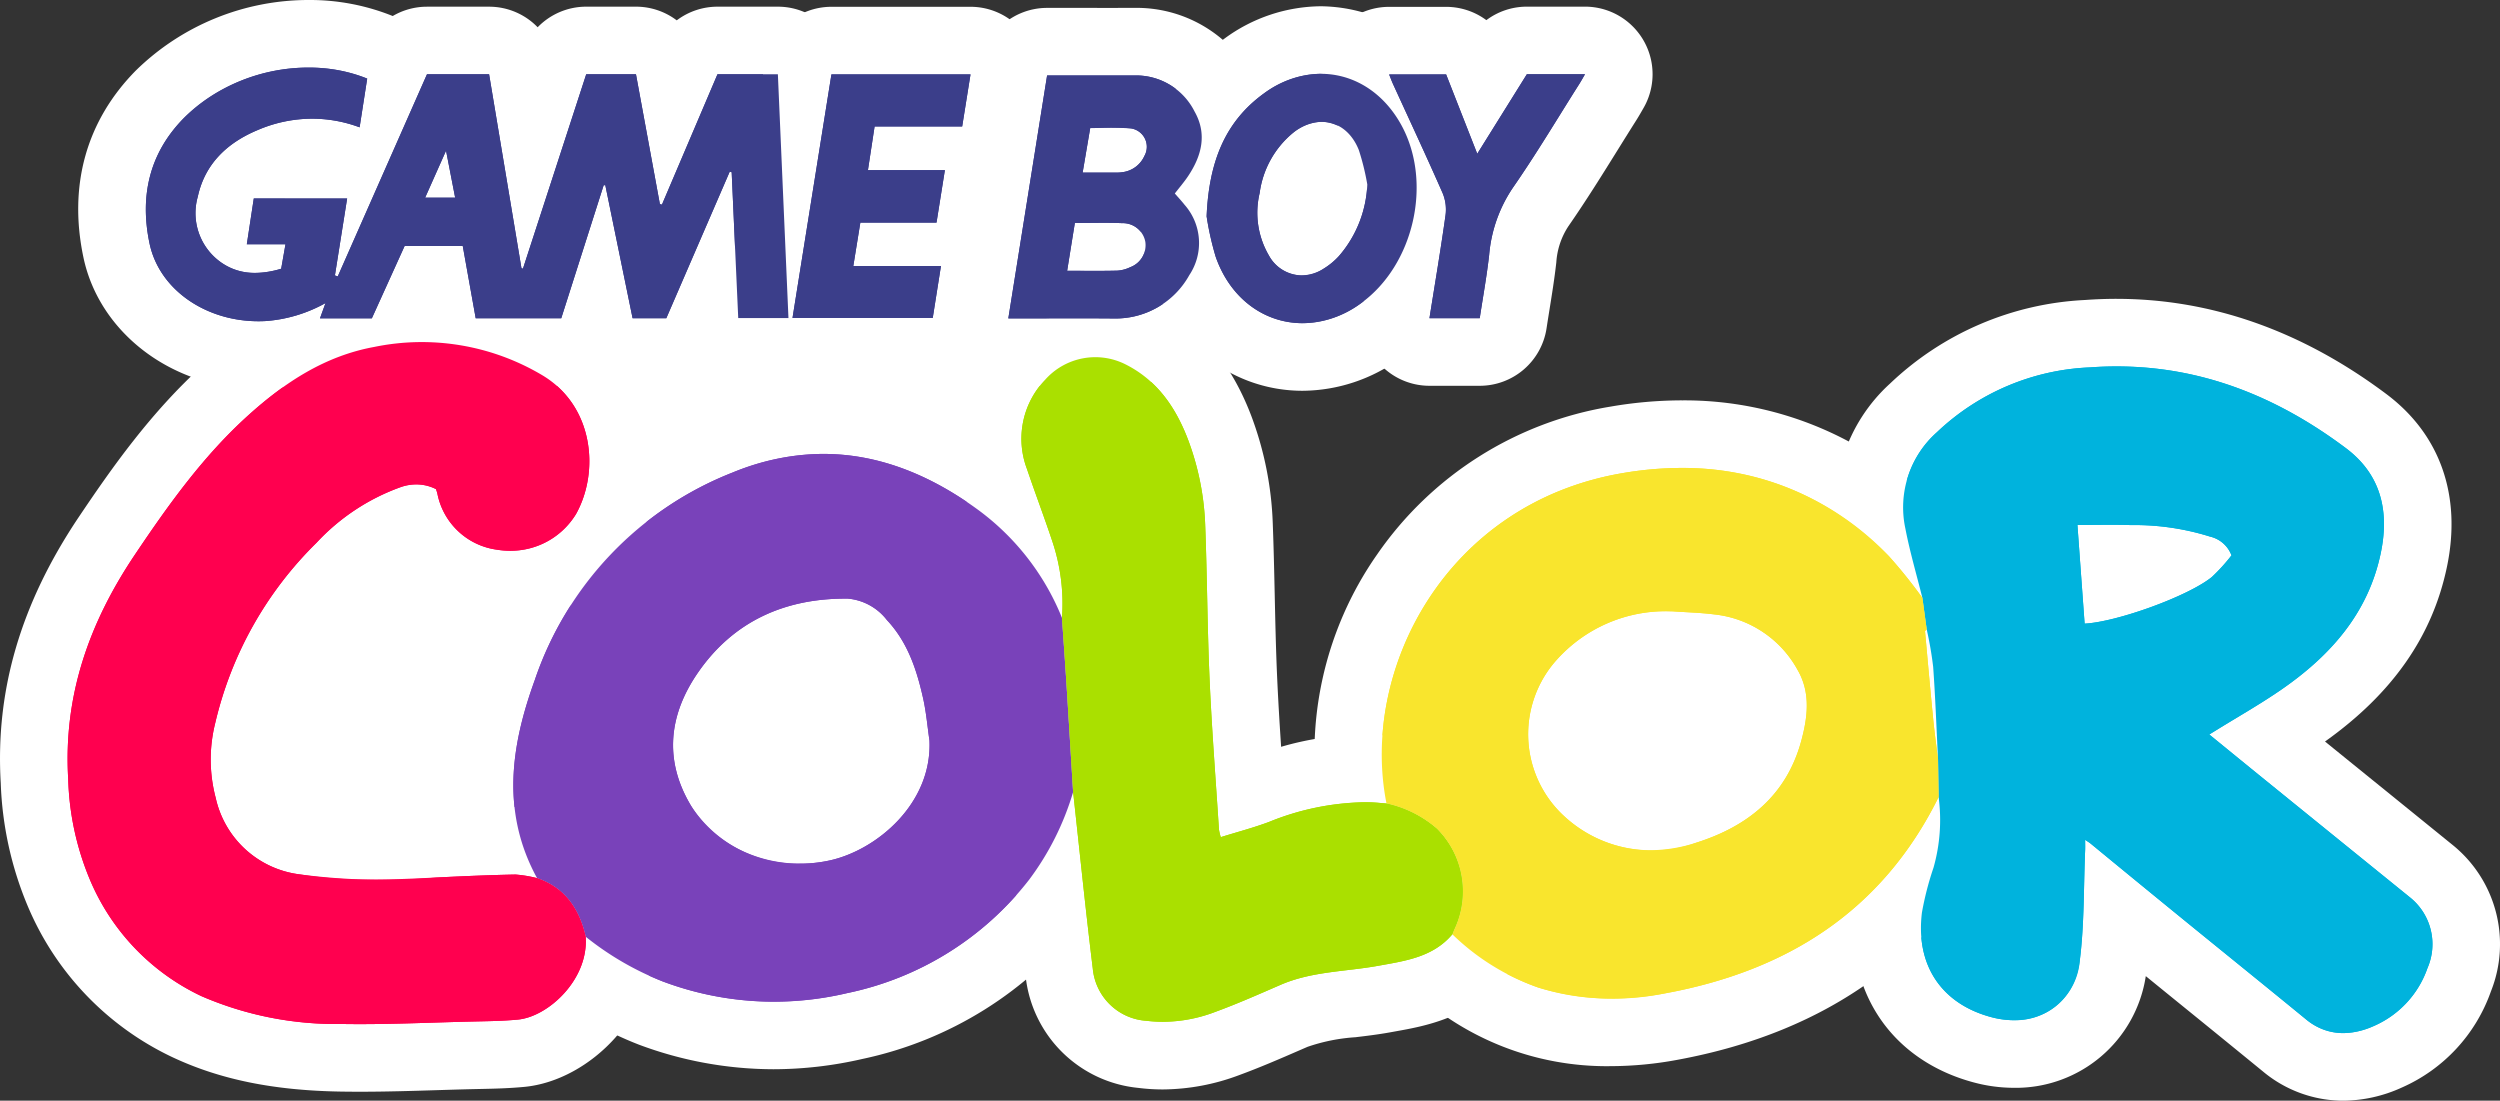 <?xml version="1.0" encoding="UTF-8" standalone="no"?>
<svg
   id="Layer_1"
   data-name="Layer 1"
   viewBox="0 0 258.932 114"
   version="1.1"
   sodipodi:docname="gbc.svg"
   width="258.932"
   height="114"
   inkscape:version="1.1 (c68e22c387, 2021-05-23)"
   xmlns:inkscape="http://www.inkscape.org/namespaces/inkscape"
   xmlns:sodipodi="http://sodipodi.sourceforge.net/DTD/sodipodi-0.dtd"
   xmlns="http://www.w3.org/2000/svg"
   xmlns:svg="http://www.w3.org/2000/svg"
   xmlns:rdf="http://www.w3.org/1999/02/22-rdf-syntax-ns#"
   xmlns:cc="http://creativecommons.org/ns#"
   xmlns:dc="http://purl.org/dc/elements/1.1/">
  <rect x="0" y="0" width="258.932" height="114" fill="#333333" stroke="none"/>
  <defs
     id="defs92" />
  <sodipodi:namedview
     id="namedview90"
     pagecolor="#ffffff"
     bordercolor="#666666"
     borderopacity="1.0"
     inkscape:pageshadow="2"
     inkscape:pageopacity="0.0"
     inkscape:pagecheckerboard="0"
     showgrid="false"
     fit-margin-top="0"
     fit-margin-left="0"
     fit-margin-right="0"
     fit-margin-bottom="0"
     inkscape:zoom="1.113"
     inkscape:cx="129.82929"
     inkscape:cy="56.603774"
     inkscape:window-width="1920"
     inkscape:window-height="1138"
     inkscape:window-x="-8"
     inkscape:window-y="-8"
     inkscape:window-maximized="1"
     inkscape:current-layer="Layer_1" />
  <title
     id="title2">logo</title>
  <g
     id="Layer_2"
     data-name="Layer 2"
     transform="translate(-370.548,4.4355588e-4)">
    <rect
       x="395.165"
       y="55.759"
       width="27"
       height="34"
       fill="#ffffff"
       id="rect4" />
    <rect
       x="433.165"
       y="64.759"
       width="32"
       height="20"
       fill="#ffffff"
       id="rect6" />
    <rect
       x="434.165"
       y="30.759"
       width="42"
       height="26"
       fill="#ffffff"
       id="rect8" />
    <rect
       x="533.165"
       y="66.759"
       width="25"
       height="17"
       fill="#ffffff"
       id="rect10" />
  </g>
  <path
     d="m 46.198,15.605 c 0.35,1.803 0.642,3.31 0.944,4.865 h -3.11 c 0.699,-1.571 1.373,-3.084 2.165,-4.865 m -0.003,-7 a 7,7 0 0 0 -6.392,4.154 l -0.825,1.853 -1.34,3.012 a 7,7 0 0 0 6.395,9.846 h 3.11 a 7,7 0 0 0 6.872,-8.334 l -0.303,-1.559 -0.642,-3.306 a 7.003,7.003 0 0 0 -6.875,-5.666 z"
     fill="#ffffff"
     id="path13" />
  <path
     d="m 87.559,62.001 c 0.091,0 0.183,4.9e-4 0.275,0.002 a 5.758,5.758 0 0 1 4.033,2.227 c 2.143,2.284 3.083,5.144 3.745,8.105 0.32,1.432 0.444,2.907 0.656,4.363 0.29,6.53 -5.455,11.337 -10.3,12.414 a 14.229,14.229 0 0 1 -3.089,0.338 13.144,13.144 0 0 1 -11.307,-5.995 c -2.847,-4.746 -2.279,-9.449 0.72,-13.792 3.65,-5.284 8.938,-7.661 15.267,-7.661 m 0,-7 c -8.929,0 -16.2,3.694 -21.027,10.683 -4.757,6.887 -5.099,14.477 -0.964,21.371 a 20.102,20.102 0 0 0 17.31,9.394 21.265,21.265 0 0 0 4.609,-0.505 c 8.1,-1.801 16.215,-9.609 15.774,-19.557 a 6.989,6.989 0 0 0 -0.067,-0.701 c -0.06,-0.409 -0.111,-0.821 -0.163,-1.232 -0.139,-1.097 -0.296,-2.339 -0.588,-3.646 a 23.521,23.521 0 0 0 -5.472,-11.369 c -1.017,-1.084 -4.113,-4.383 -9.062,-4.436 l -0.35,-0.002 z"
     fill="#ffffff"
     id="path15" />
  <path
     d="m 199.552,65.175 a 37.797,37.797 0 0 1 0.672,3.889 c 0.23,3.199 0.343,6.406 0.504,9.61 -0.17,-1.409 -0.366,-2.815 -0.506,-4.227 -0.298,-3.016 -0.569,-6.035 -0.84,-9.053 -0.006,-0.067 0.111,-0.145 0.17,-0.218 m 1.8e-4,-7 a 7.002,7.002 0 0 0 -5.06,2.163 7.156,7.156 0 0 0 -2.083,5.683 l 0.031,0.342 c 0.258,2.871 0.525,5.84 0.815,8.773 0.105,1.067 0.236,2.101 0.363,3.1 0.054,0.426 0.108,0.852 0.159,1.278 a 7.001,7.001 0 0 0 6.942,6.16 q 0.299,0 0.603,-0.026 a 7,7 0 0 0 6.396,-7.325 q -0.068,-1.364 -0.129,-2.729 c -0.105,-2.291 -0.214,-4.661 -0.384,-7.032 a 26.532,26.532 0 0 0 -0.56,-3.591 c -0.071,-0.342 -0.142,-0.684 -0.204,-1.027 a 7.002,7.002 0 0 0 -6.891,-5.768 z"
     fill="#ffffff"
     id="path17" />
  <path
     d="m 115.517,13.221 a 14.566,14.566 0 0 1 1.622,0.078 1.927,1.927 0 0 1 1.389,2.855 2.882,2.882 0 0 1 -2.325,1.685 2.942,2.942 0 0 1 -0.522,0.036 c -0.084,0 -0.167,-0.001 -0.251,-0.001 l -0.027,6e-5 c -0.49,0.002 -0.98,0.002 -1.478,0.002 -0.583,0 -1.176,-6.1e-4 -1.793,-6.1e-4 0.273,-1.603 0.528,-3.106 0.784,-4.61 0.885,0 1.75,-0.044 2.601,-0.044 m 0,-7 c -0.481,0 -0.965,0.012 -1.454,0.024 -0.378,0.01 -0.76,0.02 -1.147,0.02 a 7,7 0 0 0 -6.901,5.827 l -0.044,0.257 -0.74,4.353 a 7,7 0 0 0 6.901,8.173 l 0.919,3.1e-4 0.874,3e-4 1.5,-0.002 0.082,4.3e-4 0.173,7.3e-4 a 10.138,10.138 0 0 0 9.268,-5.931 9.257,9.257 0 0 0 -0.413,-8.296 8.681,8.681 0 0 0 -6.617,-4.305 21.192,21.192 0 0 0 -2.4,-0.122 z"
     fill="#ffffff"
     id="path19" />
  <path
     d="m 136.912,12.616 a 4.164,4.164 0 0 1 3.824,2.915 25.245,25.245 0 0 1 0.879,3.57 12.052,12.052 0 0 1 -2.92,7.397 7.268,7.268 0 0 1 -1.616,1.336 4.44,4.44 0 0 1 -2.286,0.685 3.961,3.961 0 0 1 -3.361,-2.045 8.782,8.782 0 0 1 -0.965,-6.492 9.738,9.738 0 0 1 3.488,-6.252 4.85,4.85 0 0 1 2.957,-1.116 m 0,-7 a 11.781,11.781 0 0 0 -7.251,2.588 16.589,16.589 0 0 0 -6.081,10.528 15.649,15.649 0 0 0 1.926,11.471 10.871,10.871 0 0 0 9.287,5.319 11.471,11.471 0 0 0 5.893,-1.686 14.358,14.358 0 0 0 3.198,-2.637 18.823,18.823 0 0 0 4.706,-11.505 6.999,6.999 0 0 0 -0.165,-2.21 c -0.069,-0.288 -0.125,-0.581 -0.183,-0.873 a 19.839,19.839 0 0 0 -1.008,-3.681 11.102,11.102 0 0 0 -10.321,-7.312 z"
     fill="#ffffff"
     id="path21" />
  <path
     d="m 114.332,23.079 c 0.642,0 1.278,0.008 1.913,0.035 a 2.361,2.361 0 0 1 2.378,1.918 2.426,2.426 0 0 1 -1.556,2.641 3.589,3.589 0 0 1 -1.345,0.359 c -0.773,0.019 -1.546,0.024 -2.328,0.024 -0.938,0 -1.888,-0.007 -2.865,-0.007 0.274,-1.699 0.538,-3.335 0.798,-4.95 1.033,0 2.027,-0.019 3.005,-0.019 m 0,-7 c -0.504,0 -1.012,0.005 -1.527,0.009 -0.485,0.004 -0.977,0.009 -1.479,0.009 a 7,7 0 0 0 -6.911,5.885 l -0.798,4.95 a 7,7 0 0 0 6.911,8.114 q 0.727,0 1.435,0.004 0.722,0.003 1.43,0.004 c 0.839,0 1.669,-0.006 2.499,-0.026 a 10.458,10.458 0 0 0 4.068,-0.983 9.448,9.448 0 0 0 5.58,-10.085 9.313,9.313 0 0 0 -9.002,-7.841 c -0.664,-0.028 -1.365,-0.041 -2.207,-0.041 z"
     fill="#ffffff"
     id="path23" />
  <path
     d="m 172.97,63.317 c 0.108,0 0.217,8.5e-4 0.325,0.003 1.399,0.099 2.845,0.134 4.272,0.317 a 11.195,11.195 0 0 1 8.614,5.748 c 1.375,2.368 1.044,4.945 0.357,7.429 -1.547,5.597 -5.539,8.782 -10.849,10.462 a 15.814,15.814 0 0 1 -4.776,0.783 13.169,13.169 0 0 1 -8.845,-3.468 11.525,11.525 0 0 1 -1.168,-15.868 15.114,15.114 0 0 1 12.069,-5.405 m 0,-7 a 22.197,22.197 0 0 0 -17.388,7.854 18.58,18.58 0 0 0 1.888,25.697 20.281,20.281 0 0 0 13.443,5.19 22.853,22.853 0 0 0 6.888,-1.109 c 10.202,-3.228 14.051,-10.087 15.484,-15.272 0.884,-3.199 1.737,-8.008 -1.051,-12.809 a 18.087,18.087 0 0 0 -13.777,-9.176 c -1.231,-0.158 -2.412,-0.224 -3.453,-0.282 -0.408,-0.023 -0.813,-0.045 -1.214,-0.074 q -0.193,-0.014 -0.387,-0.017 c -0.145,-0.002 -0.29,-0.003 -0.434,-0.003 z"
     fill="#ffffff"
     id="path25" />
  <path
     d="m 218.626,54.355 c 0.693,0 1.379,0.007 2.064,0.028 a 26.135,26.135 0 0 1 8.21,1.193 3.127,3.127 0 0 1 2.221,1.944 18.749,18.749 0 0 1 -2.04,2.246 c -2.45,1.987 -9.812,4.647 -13.171,4.826 -0.246,-3.373 -0.492,-6.748 -0.745,-10.22 1.191,0 2.335,-0.018 3.46,-0.018 m 0,-7 c -0.572,0 -1.149,0.004 -1.735,0.009 -0.566,0.004 -1.14,0.009 -1.726,0.009 a 7,7 0 0 0 -6.981,7.509 l 0.317,4.345 0.428,5.875 a 7,7 0 0 0 6.976,6.491 q 0.188,0 0.378,-0.01 c 4.501,-0.24 13.326,-3.231 17.208,-6.38 a 16.821,16.821 0 0 0 2.464,-2.556 c 0.131,-0.16 0.257,-0.318 0.388,-0.464 a 7,7 0 0 0 1.299,-7.208 10.008,10.008 0 0 0 -6.355,-5.978 32.562,32.562 0 0 0 -10.376,-1.609 c -0.687,-0.022 -1.413,-0.032 -2.285,-0.032 z"
     fill="#ffffff"
     id="path27" />
  <path
     d="m 242.689,110.501 a 9.412,9.412 0 0 1 -6.093,-2.238 q -3.857,-3.163 -7.735,-6.3 -2.644,-2.146 -5.284,-4.295 -2.143,-1.748 -4.281,-3.503 c -0.062,1.902 -0.168,3.836 -0.413,5.773 a 10.112,10.112 0 0 1 -10.3,9.228 12.569,12.569 0 0 1 -3.237,-0.436 c -6.918,-1.848 -10.655,-7.468 -9.754,-14.668 a 23.972,23.972 0 0 1 0.975,-4.058 c 0.113,-0.368 0.227,-0.736 0.331,-1.104 a 14.517,14.517 0 0 0 0.42,-5.914 3.641,3.641 0 0 1 -0.028,-0.387 l -0.06,-3.812 c -0.045,-0.905 -0.086,-1.812 -0.128,-2.717 -0.102,-2.224 -0.207,-4.522 -0.367,-6.757 a 17.852,17.852 0 0 0 -0.37,-2.222 c -0.09,-0.433 -0.179,-0.865 -0.257,-1.299 -0.008,-0.048 -0.442,-3.204 -0.442,-3.204 -0.167,-0.664 -0.342,-1.327 -0.517,-1.99 -0.443,-1.687 -0.902,-3.43 -1.246,-5.227 a 13.918,13.918 0 0 1 4.278,-13.123 c 4.803,-4.638 10.695,-7.153 18.015,-7.688 1.011,-0.074 2.028,-0.111 3.025,-0.111 9.038,0 17.734,3.083 25.849,9.165 3.137,2.352 6.54,6.757 4.939,14.394 -1.356,6.462 -5.21,11.802 -11.782,16.328 -1.106,0.762 -2.236,1.471 -3.354,2.153 q 0.949,0.773 1.895,1.541 c 0,0 12.174,9.862 15.008,12.162 a 9.671,9.671 0 0 1 2.931,11.283 13.646,13.646 0 0 1 -7.375,7.968 11.407,11.407 0 0 1 -4.641,1.057 z M 219.114,60.396 a 39.851,39.851 0 0 0 5.815,-2.201 38.837,38.837 0 0 0 -4.35,-0.313 c -0.549,-0.017 -1.098,-0.024 -1.65,-0.025 z"
     fill="#00b3dd"
     id="path29" />
  <path
     d="m 219.222,37.95 c 8.816,0 16.638,3.137 23.747,8.466 3.663,2.746 4.517,6.56 3.612,10.875 -1.315,6.269 -5.255,10.66 -10.341,14.163 -2.176,1.498 -4.485,2.804 -6.734,4.196 -0.191,0.118 -0.383,0.235 -0.686,0.422 1.965,1.601 3.849,3.144 5.74,4.677 q 7.501,6.083 15.007,12.163 a 6.205,6.205 0 0 1 1.851,7.361 10.173,10.173 0 0 1 -5.514,5.975 7.931,7.931 0 0 1 -3.215,0.753 5.973,5.973 0 0 1 -3.874,-1.444 c -4.33,-3.549 -8.688,-7.063 -13.028,-10.601 q -4.639,-3.783 -9.26,-7.587 c -0.124,-0.102 -0.266,-0.183 -0.561,-0.384 0,0.455 0.011,0.768 -0.002,1.08 -0.162,3.815 -0.078,7.661 -0.556,11.435 a 6.659,6.659 0 0 1 -6.826,6.166 9.062,9.062 0 0 1 -2.335,-0.317 c -5.157,-1.376 -7.868,-5.384 -7.184,-10.851 a 31.687,31.687 0 0 1 1.199,-4.639 18.075,18.075 0 0 0 0.526,-7.314 q -0.03,-1.935 -0.06,-3.87 c -0.16,-3.204 -0.274,-6.411 -0.504,-9.61 a 37.797,37.797 0 0 0 -0.672,-3.889 q -0.223,-1.625 -0.447,-3.25 l -2.4e-4,-3.7e-4 c -0.597,-2.402 -1.302,-4.784 -1.767,-7.211 a 10.402,10.402 0 0 1 3.273,-9.947 24.458,24.458 0 0 1 15.839,-6.716 q 1.403,-0.103 2.772,-0.102 m -3.311,26.643 c 3.359,-0.179 10.721,-2.839 13.171,-4.826 a 18.749,18.749 0 0 0 2.04,-2.246 3.127,3.127 0 0 0 -2.221,-1.944 26.135,26.135 0 0 0 -8.21,-1.193 c -0.685,-0.022 -1.371,-0.028 -2.065,-0.028 -1.125,0 -2.269,0.018 -3.46,0.018 0.253,3.472 0.499,6.848 0.745,10.22 m 3.311,-33.643 c -1.083,0 -2.187,0.041 -3.282,0.121 a 31.5,31.5 0 0 0 -20.192,8.663 17.273,17.273 0 0 0 -5.284,16.298 c 0.366,1.91 0.839,3.71 1.297,5.45 0.156,0.592 0.312,1.184 0.462,1.777 l 0.395,2.871 q 0.019,0.14 0.044,0.279 c 0.084,0.467 0.179,0.934 0.276,1.4 a 15.924,15.924 0 0 1 0.305,1.759 c 0.158,2.19 0.257,4.366 0.363,6.669 q 0.061,1.333 0.126,2.667 l 0.058,3.75 a 6.999,6.999 0 0 0 0.055,0.777 11.065,11.065 0 0 1 -0.315,4.513 c -0.099,0.346 -0.205,0.692 -0.311,1.039 a 26.773,26.773 0 0 0 -1.101,4.646 c -1.117,8.932 3.72,16.187 12.325,18.484 a 16.073,16.073 0 0 0 4.14,0.554 13.616,13.616 0 0 0 13.663,-11.567 q 2.191,1.784 4.385,3.563 3.879,3.148 7.747,6.309 a 13,13 0 0 0 8.312,3.031 14.872,14.872 0 0 0 6.063,-1.359 17.068,17.068 0 0 0 9.238,-9.961 13.202,13.202 0 0 0 -4.011,-15.205 q -4.302,-3.492 -8.61,-6.979 l -4.562,-3.697 c 6.987,-4.974 11.119,-10.893 12.625,-18.073 1.545,-7.364 -0.68,-13.726 -6.265,-17.912 -8.732,-6.546 -18.135,-9.865 -27.946,-9.865 z"
     fill="#ffffff"
     id="path31" />
  <path
     d="m 80.108,107.246 a 36.399,36.399 0 0 1 -12.726,-2.331 33.893,33.893 0 0 1 -8.85,-5.121 3.499,3.499 0 0 1 -1.282,-1.994 c -0.568,-2.473 -1.66,-3.16 -2.756,-3.535 a 3.499,3.499 0 0 1 -1.936,-1.63 c -4.828,-8.812 -2.577,-17.564 -0.465,-23.381 4.08,-11.227 11.643,-19.153 22.479,-23.561 a 28.374,28.374 0 0 1 10.709,-2.179 c 6.064,0 12.082,2.125 17.888,6.315 a 29.402,29.402 0 0 1 10.06,12.826 3.515,3.515 0 0 1 0.257,1.098 l 0.153,2.229 c 0.109,1.566 0.219,3.134 0.318,4.702 q 0.236,3.727 0.459,7.452 l 0.224,3.684 a 3.486,3.486 0 0 1 -0.157,1.271 32.108,32.108 0 0 1 -5.127,10.167 35.72,35.72 0 0 1 -20.829,13.012 37.639,37.639 0 0 1 -8.419,0.976 z m 7.448,-41.745 c -5.475,0 -9.526,2.012 -12.385,6.15 -2.41,3.488 -2.601,6.667 -0.6,10.002 a 9.701,9.701 0 0 0 8.307,4.296 10.691,10.691 0 0 0 2.329,-0.255 c 3.266,-0.727 7.669,-4.139 7.568,-8.688 -0.058,-0.407 -0.109,-0.815 -0.161,-1.225 -0.12,-0.954 -0.234,-1.855 -0.42,-2.683 a 13.454,13.454 0 0 0 -2.88,-6.474 c -0.866,-0.924 -1.304,-1.12 -1.519,-1.122 z"
     fill="#7942ba"
     id="path33" />
  <path
     d="m 85.28,47.014 c 5.559,0 10.84,2.045 15.839,5.654 a 25.898,25.898 0 0 1 8.873,11.324 c 0.158,2.304 0.325,4.608 0.471,6.913 0.235,3.709 0.456,7.419 0.683,11.128 a 28.684,28.684 0 0 1 -4.556,9.08 32.09,32.09 0 0 1 -18.848,11.746 33.985,33.985 0 0 1 -7.635,0.886 32.763,32.763 0 0 1 -11.505,-2.111 30.814,30.814 0 0 1 -7.941,-4.619 c -0.659,-2.867 -2.121,-5.066 -5.032,-6.063 -3.721,-6.791 -2.732,-13.654 -0.244,-20.503 a 35.198,35.198 0 0 1 20.506,-21.514 24.763,24.763 0 0 1 9.39,-1.921 m -2.403,42.435 a 14.236,14.236 0 0 0 3.089,-0.338 c 4.845,-1.078 10.59,-5.884 10.3,-12.414 -0.213,-1.456 -0.336,-2.931 -0.656,-4.363 -0.662,-2.961 -1.602,-5.822 -3.745,-8.105 a 5.758,5.758 0 0 0 -4.033,-2.227 c -0.092,-0.001 -0.183,-0.002 -0.275,-0.002 -6.329,1.8e-4 -11.617,2.377 -15.267,7.661 -3,4.343 -3.567,9.046 -0.72,13.792 a 13.143,13.143 0 0 0 11.307,5.995 m 2.403,-49.435 a 31.845,31.845 0 0 0 -12.027,2.437 c -11.792,4.796 -20.018,13.412 -24.449,25.608 -2.345,6.456 -4.826,16.201 0.685,26.257 a 7,7 0 0 0 3.871,3.258 1.168,1.168 0 0 1 0.143,0.058 3.253,3.253 0 0 1 0.336,0.951 7,7 0 0 0 2.565,3.989 37.308,37.308 0 0 0 9.758,5.623 39.9,39.9 0 0 0 13.946,2.55 41.158,41.158 0 0 0 9.204,-1.064 39.126,39.126 0 0 0 22.81,-14.277 35.526,35.526 0 0 0 5.698,-11.255 7,7 0 0 0 0.314,-2.543 l -0.201,-3.31 q -0.238,-3.917 -0.482,-7.833 c -0.102,-1.603 -0.213,-3.206 -0.325,-4.808 l -0.148,-2.141 a 7,7 0 0 0 -0.513,-2.194 32.836,32.836 0 0 0 -11.246,-14.328 c -6.414,-4.631 -13.122,-6.978 -19.937,-6.978 z m -2.403,42.435 a 6.248,6.248 0 0 1 -5.304,-2.596 c -1.064,-1.774 -1.39,-3.51 0.477,-6.213 a 10.37,10.37 0 0 1 8.711,-4.622 l 3.1e-4,3e-4 c 0.872,0.93 1.457,2.333 2.018,4.842 0.148,0.664 0.252,1.483 0.362,2.349 0.044,0.346 0.088,0.692 0.135,1.037 -0.072,2.439 -2.85,4.59 -4.828,5.03 a 7.244,7.244 0 0 1 -1.57,0.171 z"
     fill="#ffffff"
     id="path35" />
  <path
     d="m 166.841,106.923 a 28.349,28.349 0 0 1 -8.592,-1.31 27.776,27.776 0 0 1 -10.172,-6.248 3.502,3.502 0 0 1 -0.909,-3.882 l 0.044,-0.115 c 0.084,-0.226 0.173,-0.449 0.276,-0.665 a 5.657,5.657 0 0 0 -1.114,-6.366 8.926,8.926 0 0 0 -3.761,-1.76 3.5,3.5 0 0 1 -2.441,-2.673 33.034,33.034 0 0 1 27.255,-38.346 40.104,40.104 0 0 1 6.754,-0.593 32.693,32.693 0 0 1 23.959,10.191 30.159,30.159 0 0 1 2.713,3.287 c 0.328,0.439 0.656,0.879 0.995,1.307 a 3.497,3.497 0 0 1 0.726,1.7 l 0.446,3.249 a 3.505,3.505 0 0 1 -0.068,1.309 c 0.243,2.698 0.487,5.397 0.755,8.094 0.093,0.938 0.211,1.872 0.329,2.807 l 0.167,1.346 a 3.473,3.473 0 0 1 0.025,0.363 l 0.061,3.87 a 3.492,3.492 0 0 1 -0.362,1.605 c -5.976,12.101 -16.367,19.583 -30.885,22.241 a 34.5,34.5 0 0 1 -6.199,0.588 z m 6.131,-40.106 a 11.688,11.688 0 0 0 -9.412,4.182 8.018,8.018 0 0 0 0.808,10.952 9.674,9.674 0 0 0 6.547,2.608 12.39,12.39 0 0 0 3.72,-0.619 c 4.714,-1.492 7.425,-4.053 8.532,-8.059 0.627,-2.271 0.624,-3.646 -0.011,-4.739 a 7.732,7.732 0 0 0 -6.033,-4.033 c -0.859,-0.11 -1.755,-0.161 -2.704,-0.214 -0.423,-0.023 -0.844,-0.048 -1.261,-0.076 z"
     fill="#f9e52d"
     id="path37" />
  <path
     d="m 174.182,48.466 a 29.29,29.29 0 0 1 21.47,9.152 50.829,50.829 0 0 1 3.454,4.308 l 2.4e-4,3.7e-4 q 0.223,1.625 0.447,3.25 c -0.059,0.073 -0.176,0.151 -0.17,0.218 0.272,3.019 0.542,6.037 0.84,9.053 0.14,1.412 0.335,2.818 0.506,4.227 q 0.03,1.935 0.06,3.87 c -5.842,11.828 -15.711,18.029 -28.377,20.349 a 30.876,30.876 0 0 1 -5.569,0.53 24.714,24.714 0 0 1 -7.534,-1.145 24.273,24.273 0 0 1 -8.884,-5.51 c 0.073,-0.185 0.136,-0.376 0.222,-0.555 a 9.181,9.181 0 0 0 -1.816,-10.37 11.789,11.789 0 0 0 -5.226,-2.621 c -2.742,-13.761 6.071,-31.07 24.413,-34.213 a 36.483,36.483 0 0 1 6.164,-0.542 m -3.268,39.593 a 15.815,15.815 0 0 0 4.776,-0.783 c 5.31,-1.68 9.302,-4.865 10.849,-10.462 0.687,-2.485 1.018,-5.062 -0.357,-7.429 a 11.195,11.195 0 0 0 -8.614,-5.748 c -1.427,-0.183 -2.873,-0.217 -4.272,-0.317 -0.109,-0.002 -0.217,-0.003 -0.325,-0.003 a 15.115,15.115 0 0 0 -12.069,5.405 11.525,11.525 0 0 0 1.168,15.868 13.168,13.168 0 0 0 8.845,3.468 m 3.268,-46.593 a 43.654,43.654 0 0 0 -7.346,0.643 36.554,36.554 0 0 0 -24.211,15.326 35.94,35.94 0 0 0 -5.885,27.155 7,7 0 0 0 4.884,5.346 9.088,9.088 0 0 1 2.295,0.895 2.199,2.199 0 0 1 0.403,2.381 c -0.185,0.39 -0.31,0.723 -0.384,0.922 l -0.025,0.067 a 6.989,6.989 0 0 0 1.818,7.762 29.475,29.475 0 0 0 21.112,8.461 38.07,38.07 0 0 0 6.83,-0.645 c 15.665,-2.869 26.9,-10.989 33.392,-24.134 a 7,7 0 0 0 0.723,-3.208 l -0.001,-0.086 -0.058,-3.784 a 7.012,7.012 0 0 0 -0.05,-0.732 q -0.082,-0.678 -0.169,-1.356 c -0.12,-0.948 -0.233,-1.843 -0.32,-2.719 -0.249,-2.514 -0.482,-5.078 -0.708,-7.583 a 6.997,6.997 0 0 0 0.006,-1.953 l -0.162,-1.18 -0.284,-2.069 a 7,7 0 0 0 -1.45,-3.397 c -0.319,-0.402 -0.626,-0.816 -0.934,-1.228 a 33.399,33.399 0 0 0 -3.028,-3.653 36.079,36.079 0 0 0 -26.446,-11.229 z m -3.268,39.593 a 6.246,6.246 0 0 1 -4.247,-1.747 4.539,4.539 0 0 1 -0.448,-6.038 8.166,8.166 0 0 1 6.751,-2.957 l 0.054,4.2e-4 c 0.397,0.026 0.797,0.049 1.199,0.072 0.885,0.05 1.72,0.096 2.453,0.19 a 4.227,4.227 0 0 1 3.452,2.32 5.4,5.4 0 0 1 -0.336,2.05 c -0.552,1.998 -1.722,4.232 -6.214,5.653 a 8.919,8.919 0 0 1 -2.664,0.456 z"
     fill="#ffffff"
     id="path39" />
  <path
     d="m 37.256,109.572 q -0.984,0 -1.97,-0.017 c -6.398,-0.108 -11.452,-1.129 -15.904,-3.211 A 26.885,26.885 0 0 1 6.077,92.443 32.754,32.754 0 0 1 3.57,80.89 c -0.525,-8.798 1.928,-17.105 7.501,-25.399 3.291,-4.897 7.229,-10.508 12.345,-15.113 4.938,-4.447 9.608,-6.952 14.699,-7.885 a 31.705,31.705 0 0 1 5.709,-0.534 27.167,27.167 0 0 1 14.161,3.912 c 7.115,4.267 7.996,13.22 4.733,19.068 a 11.286,11.286 0 0 1 -9.948,5.592 12.163,12.163 0 0 1 -1.847,-0.142 10.652,10.652 0 0 1 -8.426,-6.58 18.533,18.533 0 0 0 -7.227,4.864 34.71,34.71 0 0 0 -9.567,16.992 12.079,12.079 0 0 0 0.01,6.036 6.752,6.752 0 0 0 5.943,5.412 40.866,40.866 0 0 0 6.781,0.489 c 2.156,0 4.296,-0.104 6.561,-0.214 3.112,-0.152 5.678,-0.261 8.295,-0.31 0.021,-0.001 0.102,-0.002 0.124,-0.002 a 9.957,9.957 0 0 1 2.266,0.312 c 0.182,0.041 0.364,0.084 0.546,0.115 a 3.444,3.444 0 0 1 0.533,0.137 c 3.843,1.316 6.303,4.206 7.311,8.59 a 3.521,3.521 0 0 1 0.08,0.535 c 0.453,6.342 -5.095,11.829 -10.169,12.318 -1.479,0.143 -2.926,0.173 -4.325,0.202 l -0.75,0.017 c -1.245,0.029 -2.49,0.068 -3.735,0.106 -2.587,0.08 -5.261,0.162 -7.917,0.162 z"
     fill="#ff004f"
     id="path41" />
  <path
     d="m 43.822,35.459 a 23.66,23.66 0 0 1 12.363,3.414 c 5.305,3.18 5.932,9.961 3.477,14.362 a 7.851,7.851 0 0 1 -6.891,3.797 8.538,8.538 0 0 1 -1.31,-0.101 7.278,7.278 0 0 1 -6.162,-5.819 c -0.03,-0.129 -0.078,-0.253 -0.141,-0.452 a 4.42,4.42 0 0 0 -2.019,-0.488 5.187,5.187 0 0 0 -1.64,0.28 22.081,22.081 0 0 0 -8.721,5.766 38.419,38.419 0 0 0 -10.487,18.672 15.531,15.531 0 0 0 0.052,7.756 10.197,10.197 0 0 0 8.742,7.921 44.839,44.839 0 0 0 7.355,0.536 c 2.263,0 4.529,-0.111 6.795,-0.221 2.706,-0.131 5.415,-0.252 8.123,-0.303 l 0.06,-5.5e-4 a 13.302,13.302 0 0 1 2.21,0.374 c 2.911,0.997 4.374,3.197 5.032,6.063 0.317,4.431 -3.876,8.283 -7.013,8.585 -1.599,0.154 -3.214,0.166 -4.822,0.204 -3.853,0.091 -7.708,0.267 -11.56,0.267 q -0.959,0 -1.918,-0.016 a 35.069,35.069 0 0 1 -14.482,-2.882 23.333,23.333 0 0 1 -11.592,-12.16 29.004,29.004 0 0 1 -2.208,-10.333 c -0.516,-8.627 2.178,-16.192 6.912,-23.238 3.488,-5.191 7.107,-10.256 11.781,-14.464 3.759,-3.385 7.904,-6.111 12.989,-7.043 a 28.124,28.124 0 0 1 5.076,-0.476 m 1.8e-4,-7 v 0 a 35.257,35.257 0 0 0 -6.339,0.591 c -5.756,1.055 -10.971,3.829 -16.41,8.727 -5.412,4.873 -9.5,10.691 -12.907,15.762 -6.017,8.955 -8.663,17.97 -8.089,27.56 a 36.013,36.013 0 0 0 2.806,12.774 30.287,30.287 0 0 0 15.017,15.643 c 4.914,2.297 10.42,3.422 17.327,3.54 q 1.018,0.017 2.038,0.017 c 2.709,0 5.409,-0.083 8.021,-0.164 1.235,-0.038 2.47,-0.076 3.705,-0.105 l 0.737,-0.016 c 1.465,-0.031 2.981,-0.063 4.591,-0.218 6.786,-0.654 13.926,-7.658 13.324,-16.053 a 7.005,7.005 0 0 0 -0.16,-1.068 c -1.615,-7.028 -6.105,-9.925 -9.586,-11.118 a 7.001,7.001 0 0 0 -1.067,-0.274 c -0.126,-0.022 -0.251,-0.053 -0.377,-0.081 a 13.311,13.311 0 0 0 -3.035,-0.396 l -0.189,0.002 c -2.923,0.054 -5.834,0.188 -8.333,0.31 l -0.069,0.003 c -2.22,0.108 -4.317,0.21 -6.387,0.21 a 37.541,37.541 0 0 1 -6.211,-0.442 c -1.874,-0.311 -2.609,-0.989 -3.145,-2.903 a 8.572,8.572 0 0 1 0.034,-4.318 31.299,31.299 0 0 1 8.649,-15.311 19.342,19.342 0 0 1 3.334,-2.776 14.247,14.247 0 0 0 9.286,5.494 15.59,15.59 0 0 0 2.385,0.184 14.786,14.786 0 0 0 13.004,-7.386 c 4.058,-7.274 2.922,-18.433 -5.99,-23.776 a 30.626,30.626 0 0 0 -15.962,-4.41 z"
     fill="#ffffff"
     id="path43" />
  <path
     d="m 120.439,109.336 a 16.709,16.709 0 0 1 -2.122,-0.135 9.477,9.477 0 0 1 -8.608,-8.457 c -0.532,-4.331 -1.005,-8.729 -1.462,-12.984 q -0.287,-2.672 -0.579,-5.343 c -0.006,-0.056 -0.011,-0.112 -0.014,-0.169 l -0.225,-3.684 q -0.226,-3.719 -0.458,-7.438 c -0.099,-1.553 -0.207,-3.106 -0.314,-4.66 l -0.155,-2.236 a 3.446,3.446 0 0 1 10e-4,-0.481 16.924,16.924 0 0 0 -0.826,-6.562 c -0.435,-1.306 -0.898,-2.6 -1.362,-3.895 -0.426,-1.19 -0.852,-2.381 -1.257,-3.578 a 12.275,12.275 0 0 1 2.579,-12.711 10.434,10.434 0 0 1 12.439,-2.426 c 3.768,1.869 6.465,5.049 8.248,9.722 a 31.481,31.481 0 0 1 2.003,10.048 c 0.095,2.464 0.148,4.93 0.203,7.396 0.06,2.783 0.123,5.662 0.248,8.471 0.161,3.65 0.417,7.379 0.665,10.985 l 0.061,0.905 q 0.352,-0.12 0.694,-0.247 a 30.704,30.704 0 0 1 10.996,-2.274 q 0.533,0 1.072,0.025 c 0.386,0.018 0.771,0.051 1.155,0.084 l 0.455,0.039 a 3.465,3.465 0 0 1 0.719,0.133 14.958,14.958 0 0 1 6.69,3.484 12.759,12.759 0 0 1 2.522,14.365 l -0.128,0.34 a 3.496,3.496 0 0 1 -0.583,0.974 c -2.697,3.192 -6.306,3.836 -9.206,4.354 l -0.514,0.092 c -1.161,0.211 -2.302,0.348 -3.405,0.479 a 21.519,21.519 0 0 0 -5.946,1.261 l -0.775,0.337 c -1.993,0.867 -4.056,1.763 -6.176,2.54 a 19.309,19.309 0 0 1 -6.636,1.246 z"
     fill="#aae000"
     id="path45" />
  <path
     d="m 113.456,36.993 a 6.884,6.884 0 0 1 3.064,0.719 c 3.316,1.645 5.25,4.472 6.533,7.834 a 27.915,27.915 0 0 1 1.777,8.933 c 0.202,5.294 0.216,10.597 0.451,15.889 0.23,5.189 0.636,10.371 0.971,15.556 a 5.884,5.884 0 0 0 0.187,0.781 c 1.695,-0.528 3.369,-0.967 4.983,-1.569 a 27.893,27.893 0 0 1 9.773,-2.053 q 0.452,0 0.909,0.021 c 0.501,0.023 1,0.077 1.501,0.117 a 11.789,11.789 0 0 1 5.226,2.621 9.181,9.181 0 0 1 1.816,10.37 c -0.085,0.18 -0.148,0.37 -0.222,0.555 -2.008,2.376 -4.881,2.754 -7.671,3.261 -3.381,0.614 -6.885,0.571 -10.119,1.973 -2.239,0.971 -4.474,1.963 -6.764,2.802 a 15.752,15.752 0 0 1 -5.432,1.032 13.149,13.149 0 0 1 -1.674,-0.106 5.977,5.977 0 0 1 -5.582,-5.411 c -0.746,-6.086 -1.364,-12.188 -2.035,-18.284 -0.227,-3.71 -0.448,-7.42 -0.683,-11.128 -0.146,-2.305 -0.313,-4.609 -0.471,-6.913 a 20.338,20.338 0 0 0 -0.996,-7.914 c -0.836,-2.508 -1.777,-4.982 -2.624,-7.487 a 8.819,8.819 0 0 1 1.875,-9.259 6.982,6.982 0 0 1 5.209,-2.34 m 5.5e-4,-7 h 8e-5 a 13.999,13.999 0 0 0 -10.432,4.679 15.799,15.799 0 0 0 -3.283,16.163 c 0.42,1.24 0.858,2.464 1.281,3.648 0.471,1.315 0.916,2.558 1.333,3.81 a 13.254,13.254 0 0 1 0.654,5.212 6.995,6.995 0 0 0 -7.9e-4,0.966 l 0.149,2.158 c 0.11,1.573 0.219,3.146 0.319,4.72 q 0.247,3.893 0.479,7.787 l 0.202,3.327 q 0.01,0.17 0.029,0.339 0.294,2.67 0.579,5.342 c 0.458,4.264 0.932,8.674 1.466,13.028 a 13.005,13.005 0 0 0 11.639,11.502 20.233,20.233 0 0 0 2.565,0.163 22.8,22.8 0 0 0 7.84,-1.459 c 2.214,-0.811 4.32,-1.726 6.357,-2.612 l 0.783,-0.34 a 18.943,18.943 0 0 1 4.969,-0.997 c 1.155,-0.138 2.35,-0.281 3.617,-0.511 l 0.504,-0.091 c 3.086,-0.551 7.75,-1.383 11.262,-5.54 a 6.999,6.999 0 0 0 1.162,-1.941 c 0.037,-0.094 0.073,-0.189 0.109,-0.284 a 16.095,16.095 0 0 0 -3.3,-18.206 18.258,18.258 0 0 0 -8.156,-4.348 7.001,7.001 0 0 0 -1.427,-0.264 l -0.412,-0.035 c -0.439,-0.039 -0.877,-0.075 -1.317,-0.096 q -0.62,-0.029 -1.235,-0.029 a 31.369,31.369 0 0 0 -8.505,1.265 c -0.16,-2.43 -0.309,-4.882 -0.416,-7.289 -0.123,-2.778 -0.186,-5.645 -0.246,-8.417 -0.053,-2.426 -0.108,-4.935 -0.203,-7.429 a 34.991,34.991 0 0 0 -2.232,-11.161 c -2.111,-5.534 -5.369,-9.332 -9.962,-11.61 a 13.969,13.969 0 0 0 -6.174,-1.448 z"
     fill="#ffffff"
     id="path47" />
  <path
     d="m 26.778,36.772 c -7.204,0 -13.393,-4.561 -14.713,-10.843 -1.317,-6.262 0.24,-11.855 4.505,-16.174 a 21.995,21.995 0 0 1 15.396,-6.255 19.45,19.45 0 0 1 7.389,1.4 3.495,3.495 0 0 1 1.657,1.403 l 0.011,-0.024 a 3.5,3.5 0 0 1 3.202,-2.087 h 6.433 a 3.5,3.5 0 0 1 3.452,2.924 l 1.056,6.325 2.225,-6.835 a 3.5,3.5 0 0 1 3.328,-2.417 h 5.152 a 3.501,3.501 0 0 1 3.442,2.866 l 0.442,2.405 1.339,-3.142 a 3.5,3.5 0 0 1 3.22,-2.128 h 6.254 a 3.5,3.5 0 0 1 3.497,3.348 l 1.097,25.253 a 3.5,3.5 0 0 1 -3.497,3.652 h -5.202 a 3.499,3.499 0 0 1 -3.496,-3.343 l -0.019,-0.42 -0.721,1.668 a 3.501,3.501 0 0 1 -3.213,2.11 h -3.491 a 3.5,3.5 0 0 1 -3.429,-2.797 l -0.2,-0.976 -0.426,1.337 a 3.501,3.501 0 0 1 -3.335,2.437 h -8.861 a 3.5,3.5 0 0 1 -3.445,-2.883 l -0.823,-4.602 h -0.836 l -2.463,5.437 a 3.501,3.501 0 0 1 -3.188,2.057 h -5.37 a 3.506,3.506 0 0 1 -1.617,-0.396 16.194,16.194 0 0 1 -3.873,0.675 c -0.294,0.016 -0.585,0.022 -0.876,0.022 z m 9.176,-19.712 c 0.103,0 0.204,0.005 0.306,0.014 l 0.209,-0.475 a 3.419,3.419 0 0 1 -0.422,-0.125 10.801,10.801 0 0 0 -3.708,-0.683 11.177,11.177 0 0 0 -4.306,0.911 q -0.415,0.173 -0.774,0.357 z"
     fill="#3b3e8a"
     id="path49" />
  <path
     d="m 31.965,7 a 16.082,16.082 0 0 1 6.067,1.141 c -0.257,1.653 -0.518,3.328 -0.785,5.046 a 14.218,14.218 0 0 0 -4.91,-0.896 14.593,14.593 0 0 0 -5.653,1.181 c -3.123,1.303 -5.455,3.474 -6.196,6.892 a 6.24,6.24 0 0 0 1.988,6.49 5.969,5.969 0 0 0 3.944,1.412 9.569,9.569 0 0 0 2.704,-0.432 c 0.154,-0.875 0.292,-1.659 0.446,-2.537 h -4.005 c 0.248,-1.633 0.481,-3.164 0.72,-4.738 h 9.668 c -0.426,2.681 -0.845,5.324 -1.265,7.967 l 0.294,0.106 q 4.614,-10.454 9.242,-20.94 h 6.433 q 1.676,10.042 3.353,20.09 l 0.154,0.043 q 3.272,-10.054 6.553,-20.135 h 5.152 q 1.235,6.709 2.477,13.45 l 0.214,0.053 q 2.871,-6.74 5.752,-13.502 h 6.255 c 0.365,8.408 0.729,16.802 1.096,25.254 h -5.202 q -0.339,-7.535 -0.679,-15.108 l -0.201,-0.063 q -3.277,7.576 -6.57,15.186 h -3.491 q -1.412,-6.883 -2.828,-13.787 l -0.17,0.015 q -2.191,6.872 -4.391,13.773 h -8.861 q -0.665,-3.713 -1.341,-7.484 h -6.021 q -1.703,3.758 -3.395,7.493 h -5.37 c 0.181,-0.499 0.344,-0.951 0.573,-1.582 a 14.885,14.885 0 0 1 -6.241,1.866 q -0.351,0.018 -0.7,0.018 c -5.47,0 -10.28,-3.268 -11.288,-8.062 -1.024,-4.87 -0.04,-9.339 3.57,-12.995 a 18.44,18.44 0 0 1 12.906,-5.215 m 12.067,13.47 h 3.11 c -0.302,-1.555 -0.594,-3.062 -0.944,-4.865 -0.793,1.781 -1.466,3.294 -2.165,4.865 M 31.965,4.4355588e-4 A 25.564,25.564 0 0 0 14.079,7.296 C 8.95,12.49 7.069,19.183 8.639,26.651 c 1.66,7.893 9.288,13.622 18.138,13.622 q 0.525,0 1.055,-0.027 a 19.469,19.469 0 0 0 3.524,-0.507 6.995,6.995 0 0 0 1.788,0.232 h 5.37 a 7,7 0 0 0 5.382,-2.524 6.996,6.996 0 0 0 5.375,2.515 h 8.861 a 6.988,6.988 0 0 0 3.695,-1.055 6.983,6.983 0 0 0 3.694,1.054 h 3.491 a 6.994,6.994 0 0 0 3.736,-1.08 6.971,6.971 0 0 0 3.714,1.065 h 5.202 a 7,7 0 0 0 6.993,-7.304 l -1.013,-23.334 -0.083,-1.92 a 7,7 0 0 0 -6.993,-6.696 h -6.255 a 6.996,6.996 0 0 0 -4.221,1.416 6.985,6.985 0 0 0 -4.222,-1.417 h -5.152 a 6.997,6.997 0 0 0 -5.032,2.133 6.991,6.991 0 0 0 -5.029,-2.13 h -6.433 A 6.993,6.993 0 0 0 40.676,1.66 22.943,22.943 0 0 0 31.965,4.4355588e-4 Z"
     fill="#ffffff"
     id="path51" />
  <path
     d="m 115.355,36.484 q -1.919,-0.018 -3.835,-0.016 l -7.085,0.009 a 3.499,3.499 0 0 1 -3.456,-4.052 l 4.017,-25.16 a 3.501,3.501 0 0 1 3.456,-2.948 l 6.598,0.002 2.44,-0.004 a 10.316,10.316 0 0 1 9.273,5.497 c 1.266,2.229 2.161,5.788 -0.661,10.165 a 9.381,9.381 0 0 1 0.039,10.385 12.211,12.211 0 0 1 -10.66,6.122 z"
     fill="#3b3e8a"
     id="path53" />
  <path
     d="m 117.536,7.816 a 6.769,6.769 0 0 1 6.184,3.725 c 1.327,2.338 0.745,4.592 -0.665,6.702 -0.408,0.611 -0.892,1.17 -1.376,1.798 0.318,0.367 0.679,0.751 1.004,1.163 a 5.983,5.983 0 0 1 0.499,7.289 8.724,8.724 0 0 1 -7.7,4.492 l -0.096,-4.3e-4 q -1.915,-0.017 -3.831,-0.015 c -2.008,0 -4.017,0.009 -6.025,0.009 h -1.096 c 1.344,-8.419 2.672,-16.737 4.016,-25.161 h 2.918 q 1.897,9e-5 3.795,0.002 1.17,0 2.34,-0.004 l 0.033,-7e-5 m -3.611,10.061 c 0.498,0 0.988,-4.2e-4 1.478,-0.002 l 0.026,-6e-5 c 0.083,0 0.167,0.001 0.251,0.001 a 2.943,2.943 0 0 0 0.522,-0.036 2.882,2.882 0 0 0 2.325,-1.685 1.927,1.927 0 0 0 -1.389,-2.855 14.567,14.567 0 0 0 -1.622,-0.078 c -0.851,0 -1.716,0.044 -2.601,0.044 -0.256,1.504 -0.511,3.007 -0.784,4.61 0.617,0 1.21,6.1e-4 1.792,6.1e-4 m -0.531,10.179 c 0.781,0 1.554,-0.005 2.327,-0.024 a 3.589,3.589 0 0 0 1.345,-0.359 2.426,2.426 0 0 0 1.556,-2.641 2.361,2.361 0 0 0 -2.378,-1.918 c -0.635,-0.027 -1.27,-0.035 -1.912,-0.035 -0.978,0 -1.972,0.019 -3.006,0.019 -0.261,1.615 -0.524,3.251 -0.798,4.95 0.978,0 1.928,0.007 2.866,0.007 m 4.142,-27.239 -0.058,1.3e-4 q -1.157,0.004 -2.314,0.004 l -1.907,-0.001 -1.888,-0.001 h -2.918 A 7,7 0 0 0 101.539,6.714 L 97.522,31.874 a 7,7 0 0 0 6.912,8.103 h 1.096 q 1.514,0 3.028,-0.004 1.499,-0.003 2.997,-0.004 1.884,0 3.768,0.015 l 0.159,7.3e-4 a 15.754,15.754 0 0 0 13.617,-7.752 12.858,12.858 0 0 0 0.985,-12.204 12.479,12.479 0 0 0 -0.277,-11.944 13.67,13.67 0 0 0 -12.271,-7.269 z"
     fill="#ffffff"
     id="path55" />
  <path
     d="m 134.911,36.972 c -5.514,0 -10.342,-3.618 -12.302,-9.218 a 23.764,23.764 0 0 1 -0.91,-3.805 c -0.053,-0.303 -0.099,-0.573 -0.147,-0.796 a 3.53,3.53 0 0 1 -0.076,-0.889 c 0.298,-7.087 2.64,-11.984 7.37,-15.415 a 13.583,13.583 0 0 1 7.973,-2.703 13.036,13.036 0 0 1 11.42,7.18 c 4.055,7.465 1.651,17.967 -5.248,22.934 a 13.816,13.816 0 0 1 -8.079,2.712 z m 2.001,-20.855 a 1.531,1.531 0 0 0 -0.81,0.38 6.284,6.284 0 0 0 -2.192,4.114 5.336,5.336 0 0 0 0.484,4.003 c 0.175,0.278 0.341,0.408 0.398,0.408 a 1.034,1.034 0 0 0 0.482,-0.186 3.777,3.777 0 0 0 0.826,-0.688 8.195,8.195 0 0 0 1.975,-4.835 c -0.047,-0.221 -0.091,-0.442 -0.135,-0.665 a 11.2,11.2 0 0 0 -0.455,-1.814 c -0.139,-0.346 -0.377,-0.718 -0.574,-0.718 z"
     fill="#3b3e8a"
     id="path57" />
  <path
     d="m 136.819,7.647 a 9.52,9.52 0 0 1 8.344,5.351 c 3.226,5.938 1.273,14.469 -4.217,18.422 a 10.32,10.32 0 0 1 -6.034,2.053 c -3.882,0 -7.455,-2.466 -8.998,-6.875 a 30.74,30.74 0 0 1 -0.941,-4.186 c 0.236,-5.601 1.882,-9.794 5.928,-12.728 a 10.073,10.073 0 0 1 5.919,-2.037 m -2.027,20.874 a 4.441,4.441 0 0 0 2.286,-0.685 7.268,7.268 0 0 0 1.616,-1.336 12.052,12.052 0 0 0 2.92,-7.397 25.245,25.245 0 0 0 -0.879,-3.57 4.163,4.163 0 0 0 -3.824,-2.915 4.851,4.851 0 0 0 -2.957,1.116 9.738,9.738 0 0 0 -3.488,6.252 8.782,8.782 0 0 0 0.965,6.492 3.96,3.96 0 0 0 3.361,2.045 m 2.027,-27.874 a 17.051,17.051 0 0 0 -10.028,3.37 c -5.587,4.052 -8.47,9.972 -8.812,18.1 a 6.999,6.999 0 0 0 0.154,1.782 c 0.04,0.184 0.076,0.407 0.12,0.657 a 27.051,27.051 0 0 0 1.053,4.353 c 2.458,7.024 8.583,11.563 15.605,11.563 a 17.292,17.292 0 0 0 10.124,-3.372 21.881,21.881 0 0 0 6.278,-27.444 16.482,16.482 0 0 0 -14.495,-9.009 z"
     fill="#ffffff"
     id="path59" />
  <path
     d="m 82.084,36.429 a 3.5,3.5 0 0 1 -3.456,-4.053 l 4.031,-25.224 a 3.501,3.501 0 0 1 3.456,-2.948 h 14.403 a 3.5,3.5 0 0 1 3.456,4.053 l -0.862,5.393 a 3.498,3.498 0 0 1 -2.011,2.635 3.507,3.507 0 0 1 0.221,1.887 l -0.868,5.439 a 3.484,3.484 0 0 1 -0.565,1.421 c 0.081,0.078 0.159,0.161 0.232,0.247 a 3.5,3.5 0 0 1 0.796,2.82 l -0.852,5.378 a 3.5,3.5 0 0 1 -3.457,2.952 z"
     fill="#3b3e8a"
     id="path61" />
  <path
     d="m 100.519,7.704 c -0.288,1.801 -0.571,3.567 -0.863,5.392 h -9.071 c -0.229,1.503 -0.45,2.949 -0.69,4.522 h 7.97 c -0.298,1.866 -0.575,3.606 -0.868,5.439 h -7.889 c -0.248,1.527 -0.482,2.968 -0.729,4.494 h 9.079 c -0.289,1.826 -0.564,3.566 -0.851,5.377 h -14.525 c 1.344,-8.408 2.684,-16.794 4.031,-25.224 H 100.519 M 97.46,27.552 h 0.005 M 100.519,0.704 H 86.116 a 7,7 0 0 0 -6.912,5.895 l -0.176,1.099 -3.856,24.125 a 7,7 0 0 0 6.912,8.105 h 14.525 a 7,7 0 0 0 6.914,-5.906 l 0.682,-4.311 0.133,-0.843 a 7.036,7.036 0 0 0 -0.517,-4.247 q 0.052,-0.227 0.089,-0.461 l 0.568,-3.562 0.299,-1.877 a 6.995,6.995 0 0 0 0.086,-0.947 6.979,6.979 0 0 0 1.705,-3.573 l 0.862,-5.392 a 7,7 0 0 0 -6.912,-8.106 z"
     fill="#ffffff"
     id="path63" />
  <path
     d="m 148.054,36.456 a 3.5,3.5 0 0 1 -3.457,-4.049 l 0.453,-2.821 c 0.432,-2.669 0.839,-5.189 1.2,-7.764 a 1.068,1.068 0 0 0 -0.034,-0.409 c -1.195,-2.726 -2.471,-5.498 -3.704,-8.179 l -1.415,-3.082 c -0.112,-0.246 -0.218,-0.506 -0.333,-0.8 l -0.13,-0.325 a 3.5,3.5 0 0 1 3.242,-4.818 h 5.903 a 3.502,3.502 0 0 1 3.259,2.222 l 0.681,1.737 1.454,-2.332 a 3.501,3.501 0 0 1 2.97,-1.647 h 6.02 a 3.5,3.5 0 0 1 3.021,5.267 l -0.193,0.336 c -0.159,0.277 -0.303,0.524 -0.456,0.767 -0.659,1.039 -1.31,2.085 -1.96,3.13 -1.587,2.551 -3.228,5.188 -4.993,7.73 a 11.084,11.084 0 0 0 -1.865,5.363 c -0.179,1.597 -0.433,3.172 -0.678,4.695 -0.107,0.666 -0.215,1.333 -0.315,2.003 a 3.5,3.5 0 0 1 -3.461,2.977 z"
     fill="#3b3e8a"
     id="path65" />
  <path
     d="m 164.163,7.688 c -0.225,0.386 -0.395,0.697 -0.584,0.996 -2.276,3.589 -4.451,7.249 -6.873,10.738 a 14.631,14.631 0 0 0 -2.469,6.97 c -0.245,2.192 -0.643,4.367 -0.976,6.565 h -5.208 c 0.569,-3.583 1.166,-7.108 1.662,-10.648 a 4.447,4.447 0 0 0 -0.291,-2.292 c -1.665,-3.794 -3.423,-7.549 -5.145,-11.318 -0.135,-0.296 -0.246,-0.602 -0.403,-0.989 h 5.903 c 1.043,2.66 2.092,5.335 3.223,8.22 1.762,-2.825 3.449,-5.529 5.14,-8.241 h 6.02 m 0,-7 h -6.02 a 6.999,6.999 0 0 0 -4.196,1.397 6.994,6.994 0 0 0 -4.168,-1.376 h -5.903 a 7,7 0 0 0 -6.486,9.632 l 0.117,0.295 c 0.139,0.353 0.266,0.666 0.406,0.972 q 0.709,1.552 1.424,3.103 c 1.11,2.413 2.254,4.901 3.342,7.356 -0.33,2.288 -0.697,4.563 -1.084,6.957 q -0.228,1.412 -0.455,2.833 a 7,7 0 0 0 6.913,8.099 h 5.208 a 7,7 0 0 0 6.921,-5.953 c 0.099,-0.653 0.204,-1.304 0.308,-1.955 0.253,-1.57 0.514,-3.193 0.703,-4.879 a 7.691,7.691 0 0 1 1.263,-3.756 c 1.816,-2.616 3.481,-5.292 5.092,-7.88 0.645,-1.036 1.289,-2.071 1.942,-3.101 0.181,-0.285 0.351,-0.577 0.539,-0.905 l 0.178,-0.308 A 7,7 0 0 0 164.163,0.688 Z m 0,14 z"
     fill="#ffffff"
     id="path67" />
  <path
     d="m 199.106,61.927 c -0.597,-2.402 -1.302,-4.784 -1.767,-7.212 a 10.402,10.402 0 0 1 3.273,-9.947 24.458,24.458 0 0 1 15.839,-6.716 c 9.96,-0.728 18.673,2.482 26.519,8.364 3.663,2.746 4.517,6.56 3.612,10.875 -1.315,6.269 -5.255,10.66 -10.341,14.163 -2.176,1.498 -4.485,2.803 -6.734,4.196 -0.191,0.118 -0.382,0.235 -0.686,0.422 1.965,1.601 3.849,3.144 5.74,4.677 q 7.501,6.083 15.007,12.162 a 6.205,6.205 0 0 1 1.851,7.361 10.173,10.173 0 0 1 -5.514,5.975 c -2.404,1.071 -4.863,1.133 -7.089,-0.691 -4.33,-3.549 -8.689,-7.063 -13.028,-10.601 q -4.639,-3.783 -9.26,-7.587 c -0.124,-0.102 -0.266,-0.183 -0.561,-0.384 0,0.455 0.011,0.768 -0.002,1.08 -0.162,3.815 -0.078,7.661 -0.556,11.435 -0.595,4.694 -4.587,7.07 -9.162,5.849 -5.157,-1.376 -7.868,-5.384 -7.184,-10.851 a 31.697,31.697 0 0 1 1.199,-4.639 18.075,18.075 0 0 0 0.525,-7.314 q -0.03,-1.935 -0.06,-3.87 c -0.16,-3.204 -0.274,-6.411 -0.504,-9.61 a 37.81,37.81 0 0 0 -0.672,-3.889 z m 32.016,-4.406 a 3.127,3.127 0 0 0 -2.221,-1.944 26.137,26.137 0 0 0 -8.21,-1.193 c -1.798,-0.057 -3.6,-0.011 -5.525,-0.011 0.253,3.472 0.499,6.848 0.745,10.22 3.359,-0.179 10.721,-2.839 13.171,-4.826 a 18.741,18.741 0 0 0 2.04,-2.246 z"
     fill="#00b3dd"
     id="path69" />
  <path
     d="m 111.146,82.034 a 28.684,28.684 0 0 1 -4.556,9.08 32.089,32.089 0 0 1 -18.848,11.746 32.708,32.708 0 0 1 -19.141,-1.224 30.814,30.814 0 0 1 -7.941,-4.619 c -0.659,-2.866 -2.121,-5.066 -5.032,-6.063 -3.721,-6.791 -2.732,-13.654 -0.244,-20.503 a 35.198,35.198 0 0 1 20.506,-21.514 c 9.077,-3.692 17.49,-1.854 25.229,3.733 a 25.898,25.898 0 0 1 8.873,11.324 c 0.158,2.304 0.325,4.608 0.471,6.913 0.235,3.709 0.456,7.419 0.683,11.128 z m -14.879,-5.337 c -0.213,-1.456 -0.336,-2.931 -0.656,-4.363 -0.662,-2.961 -1.602,-5.822 -3.745,-8.105 a 5.757,5.757 0 0 0 -4.033,-2.227 c -6.451,-0.07 -11.839,2.299 -15.542,7.66 -3,4.343 -3.567,9.046 -0.72,13.792 2.755,4.593 8.749,6.913 14.396,5.657 4.845,-1.078 10.59,-5.884 10.3,-12.414 z"
     fill="#7942ba"
     id="path71" />
  <path
     d="m 200.728,78.674 q 0.03,1.935 0.06,3.87 c -5.842,11.828 -15.711,18.029 -28.377,20.349 a 26.664,26.664 0 0 1 -13.103,-0.615 24.273,24.273 0 0 1 -8.884,-5.51 c 0.073,-0.185 0.136,-0.376 0.222,-0.555 a 9.181,9.181 0 0 0 -1.816,-10.37 11.789,11.789 0 0 0 -5.226,-2.621 c -2.742,-13.761 6.071,-31.07 24.413,-34.213 10.538,-1.806 19.964,0.856 27.634,8.61 a 50.821,50.821 0 0 1 3.454,4.308 q 0.223,1.625 0.447,3.25 c -0.059,0.073 -0.176,0.151 -0.17,0.218 0.272,3.019 0.542,6.037 0.84,9.053 0.14,1.412 0.335,2.818 0.506,4.227 z m -27.433,-15.354 a 15.176,15.176 0 0 0 -12.395,5.403 11.525,11.525 0 0 0 1.168,15.868 13.402,13.402 0 0 0 13.621,2.686 c 5.31,-1.68 9.302,-4.865 10.849,-10.462 0.687,-2.485 1.018,-5.062 -0.357,-7.429 a 11.194,11.194 0 0 0 -8.614,-5.748 c -1.427,-0.183 -2.873,-0.217 -4.272,-0.317 z"
     fill="#f9e52d"
     id="path73" />
  <path
     d="m 55.628,90.953 c 2.911,0.997 4.374,3.197 5.032,6.063 0.317,4.431 -3.876,8.283 -7.013,8.585 -1.599,0.154 -3.214,0.166 -4.822,0.204 -4.493,0.106 -8.989,0.328 -13.479,0.251 a 35.068,35.068 0 0 1 -14.482,-2.882 23.334,23.334 0 0 1 -11.592,-12.16 29.004,29.004 0 0 1 -2.208,-10.333 c -0.516,-8.627 2.178,-16.192 6.912,-23.238 3.488,-5.191 7.107,-10.256 11.781,-14.464 3.759,-3.385 7.904,-6.111 12.989,-7.043 a 24.401,24.401 0 0 1 17.439,2.938 c 5.305,3.18 5.932,9.961 3.477,14.362 a 7.995,7.995 0 0 1 -8.201,3.696 7.278,7.278 0 0 1 -6.162,-5.819 c -0.03,-0.129 -0.078,-0.253 -0.141,-0.452 a 4.608,4.608 0 0 0 -3.659,-0.208 22.081,22.081 0 0 0 -8.721,5.766 38.419,38.419 0 0 0 -10.487,18.672 15.531,15.531 0 0 0 0.052,7.756 10.197,10.197 0 0 0 8.742,7.921 66.385,66.385 0 0 0 14.151,0.315 c 2.707,-0.131 5.415,-0.252 8.123,-0.303 a 12.326,12.326 0 0 1 2.27,0.373 z"
     fill="#ff004f"
     id="path75" />
  <path
     d="m 143.604,83.221 a 11.789,11.789 0 0 1 5.226,2.621 9.181,9.181 0 0 1 1.816,10.37 c -0.085,0.18 -0.148,0.37 -0.222,0.555 -2.008,2.376 -4.881,2.754 -7.671,3.261 -3.381,0.614 -6.885,0.571 -10.119,1.973 -2.239,0.971 -4.474,1.963 -6.764,2.802 a 14.938,14.938 0 0 1 -7.107,0.926 5.977,5.977 0 0 1 -5.582,-5.411 c -0.746,-6.086 -1.364,-12.188 -2.035,-18.284 -0.227,-3.71 -0.448,-7.42 -0.683,-11.128 -0.146,-2.305 -0.313,-4.609 -0.471,-6.913 a 20.338,20.338 0 0 0 -0.996,-7.914 c -0.836,-2.508 -1.777,-4.982 -2.624,-7.487 a 8.819,8.819 0 0 1 1.875,-9.259 6.95,6.95 0 0 1 8.273,-1.621 c 3.316,1.645 5.25,4.472 6.533,7.834 a 27.915,27.915 0 0 1 1.777,8.933 c 0.202,5.294 0.216,10.597 0.451,15.889 0.23,5.189 0.636,10.371 0.971,15.556 a 5.883,5.883 0 0 0 0.187,0.781 c 1.695,-0.528 3.369,-0.967 4.983,-1.569 a 26.802,26.802 0 0 1 10.682,-2.032 c 0.501,0.023 1,0.077 1.501,0.117 z"
     fill="#aae000"
     id="path77" />
  <path
     d="m 35.953,20.56 -1.265,7.967 0.294,0.106 q 4.614,-10.454 9.242,-20.94 h 6.433 q 1.676,10.042 3.353,20.09 l 0.154,0.043 q 3.272,-10.054 6.553,-20.135 h 5.152 q 1.235,6.709 2.477,13.45 l 0.214,0.053 q 2.871,-6.74 5.752,-13.502 h 6.255 l 1.096,25.254 h -5.202 q -0.339,-7.535 -0.679,-15.108 l -0.201,-0.063 q -3.277,7.576 -6.57,15.186 h -3.491 q -1.412,-6.883 -2.828,-13.787 l -0.17,0.015 q -2.191,6.872 -4.391,13.773 h -8.861 l -1.341,-7.484 h -6.021 l -3.395,7.493 h -5.37 l 0.573,-1.582 a 14.885,14.885 0 0 1 -6.241,1.866 c -5.755,0.292 -10.937,-3.047 -11.988,-8.045 -1.024,-4.869 -0.04,-9.339 3.57,-12.995 4.781,-4.841 12.83,-6.579 18.973,-4.074 l -0.785,5.046 a 14.034,14.034 0 0 0 -10.563,0.285 c -3.123,1.303 -5.455,3.474 -6.196,6.892 a 6.24,6.24 0 0 0 1.988,6.49 c 1.971,1.638 4.265,1.686 6.648,0.98 l 0.446,-2.537 h -4.005 l 0.72,-4.738 z m 11.189,-0.09 -0.944,-4.865 -2.165,4.865 z"
     fill="#3b3e8a"
     id="path79" />
  <path
     d="m 104.435,32.978 c 1.344,-8.419 2.672,-16.737 4.016,-25.161 0.993,0 1.955,0 2.918,0 2.045,0 4.09,0.006 6.135,-0.001 a 6.771,6.771 0 0 1 6.216,3.725 c 1.327,2.338 0.745,4.592 -0.665,6.702 -0.408,0.611 -0.892,1.17 -1.376,1.798 0.318,0.367 0.679,0.751 1.004,1.163 a 5.983,5.983 0 0 1 0.499,7.289 8.723,8.723 0 0 1 -7.796,4.492 c -3.285,-0.03 -6.571,-0.006 -9.856,-0.006 z m 6.093,-4.93 c 1.793,0 3.494,0.025 5.193,-0.017 a 3.59,3.59 0 0 0 1.345,-0.359 2.426,2.426 0 0 0 1.556,-2.641 2.361,2.361 0 0 0 -2.378,-1.918 c -1.601,-0.067 -3.206,-0.016 -4.918,-0.016 -0.261,1.615 -0.524,3.251 -0.798,4.95 z m 1.604,-10.172 c 1.144,0 2.207,0.002 3.271,-0.001 a 4.609,4.609 0 0 0 0.8,-0.035 2.882,2.882 0 0 0 2.325,-1.685 1.927,1.927 0 0 0 -1.389,-2.855 38.621,38.621 0 0 0 -4.223,-0.034 c -0.256,1.504 -0.511,3.007 -0.784,4.61 z"
     fill="#3b3e8a"
     id="path81" />
  <path
     d="m 124.973,22.411 c 0.236,-5.601 1.882,-9.794 5.928,-12.728 5.102,-3.7 11.255,-2.222 14.263,3.314 3.226,5.938 1.273,14.469 -4.218,18.422 -5.674,4.085 -12.691,1.868 -15.032,-4.822 a 30.747,30.747 0 0 1 -0.941,-4.186 z m 16.641,-3.309 a 25.242,25.242 0 0 0 -0.879,-3.57 c -1.218,-3.039 -4.191,-3.811 -6.78,-1.8 a 9.738,9.738 0 0 0 -3.488,6.252 8.782,8.782 0 0 0 0.965,6.492 3.891,3.891 0 0 0 5.647,1.359 7.269,7.269 0 0 0 1.616,-1.336 12.052,12.052 0 0 0 2.92,-7.397 z"
     fill="#3b3e8a"
     id="path83" />
  <path
     d="m 82.084,32.928 c 1.344,-8.408 2.684,-16.794 4.031,-25.224 h 14.404 l -0.863,5.392 h -9.071 l -0.69,4.522 h 7.97 l -0.868,5.439 h -7.889 l -0.729,4.494 h 9.079 l -0.851,5.377 z"
     fill="#3b3e8a"
     id="path85" />
  <path
     d="m 149.78,7.709 3.223,8.22 c 1.762,-2.825 3.449,-5.529 5.14,-8.241 h 6.02 c -0.225,0.386 -0.395,0.697 -0.584,0.996 -2.276,3.589 -4.451,7.249 -6.873,10.738 a 14.63,14.63 0 0 0 -2.469,6.97 c -0.245,2.192 -0.643,4.367 -0.976,6.565 h -5.208 c 0.569,-3.583 1.166,-7.108 1.662,-10.648 a 4.447,4.447 0 0 0 -0.291,-2.292 c -1.665,-3.794 -3.423,-7.549 -5.145,-11.318 -0.135,-0.296 -0.246,-0.602 -0.403,-0.989 z"
     fill="#3b3e8a"
     id="path87" />
</svg>

